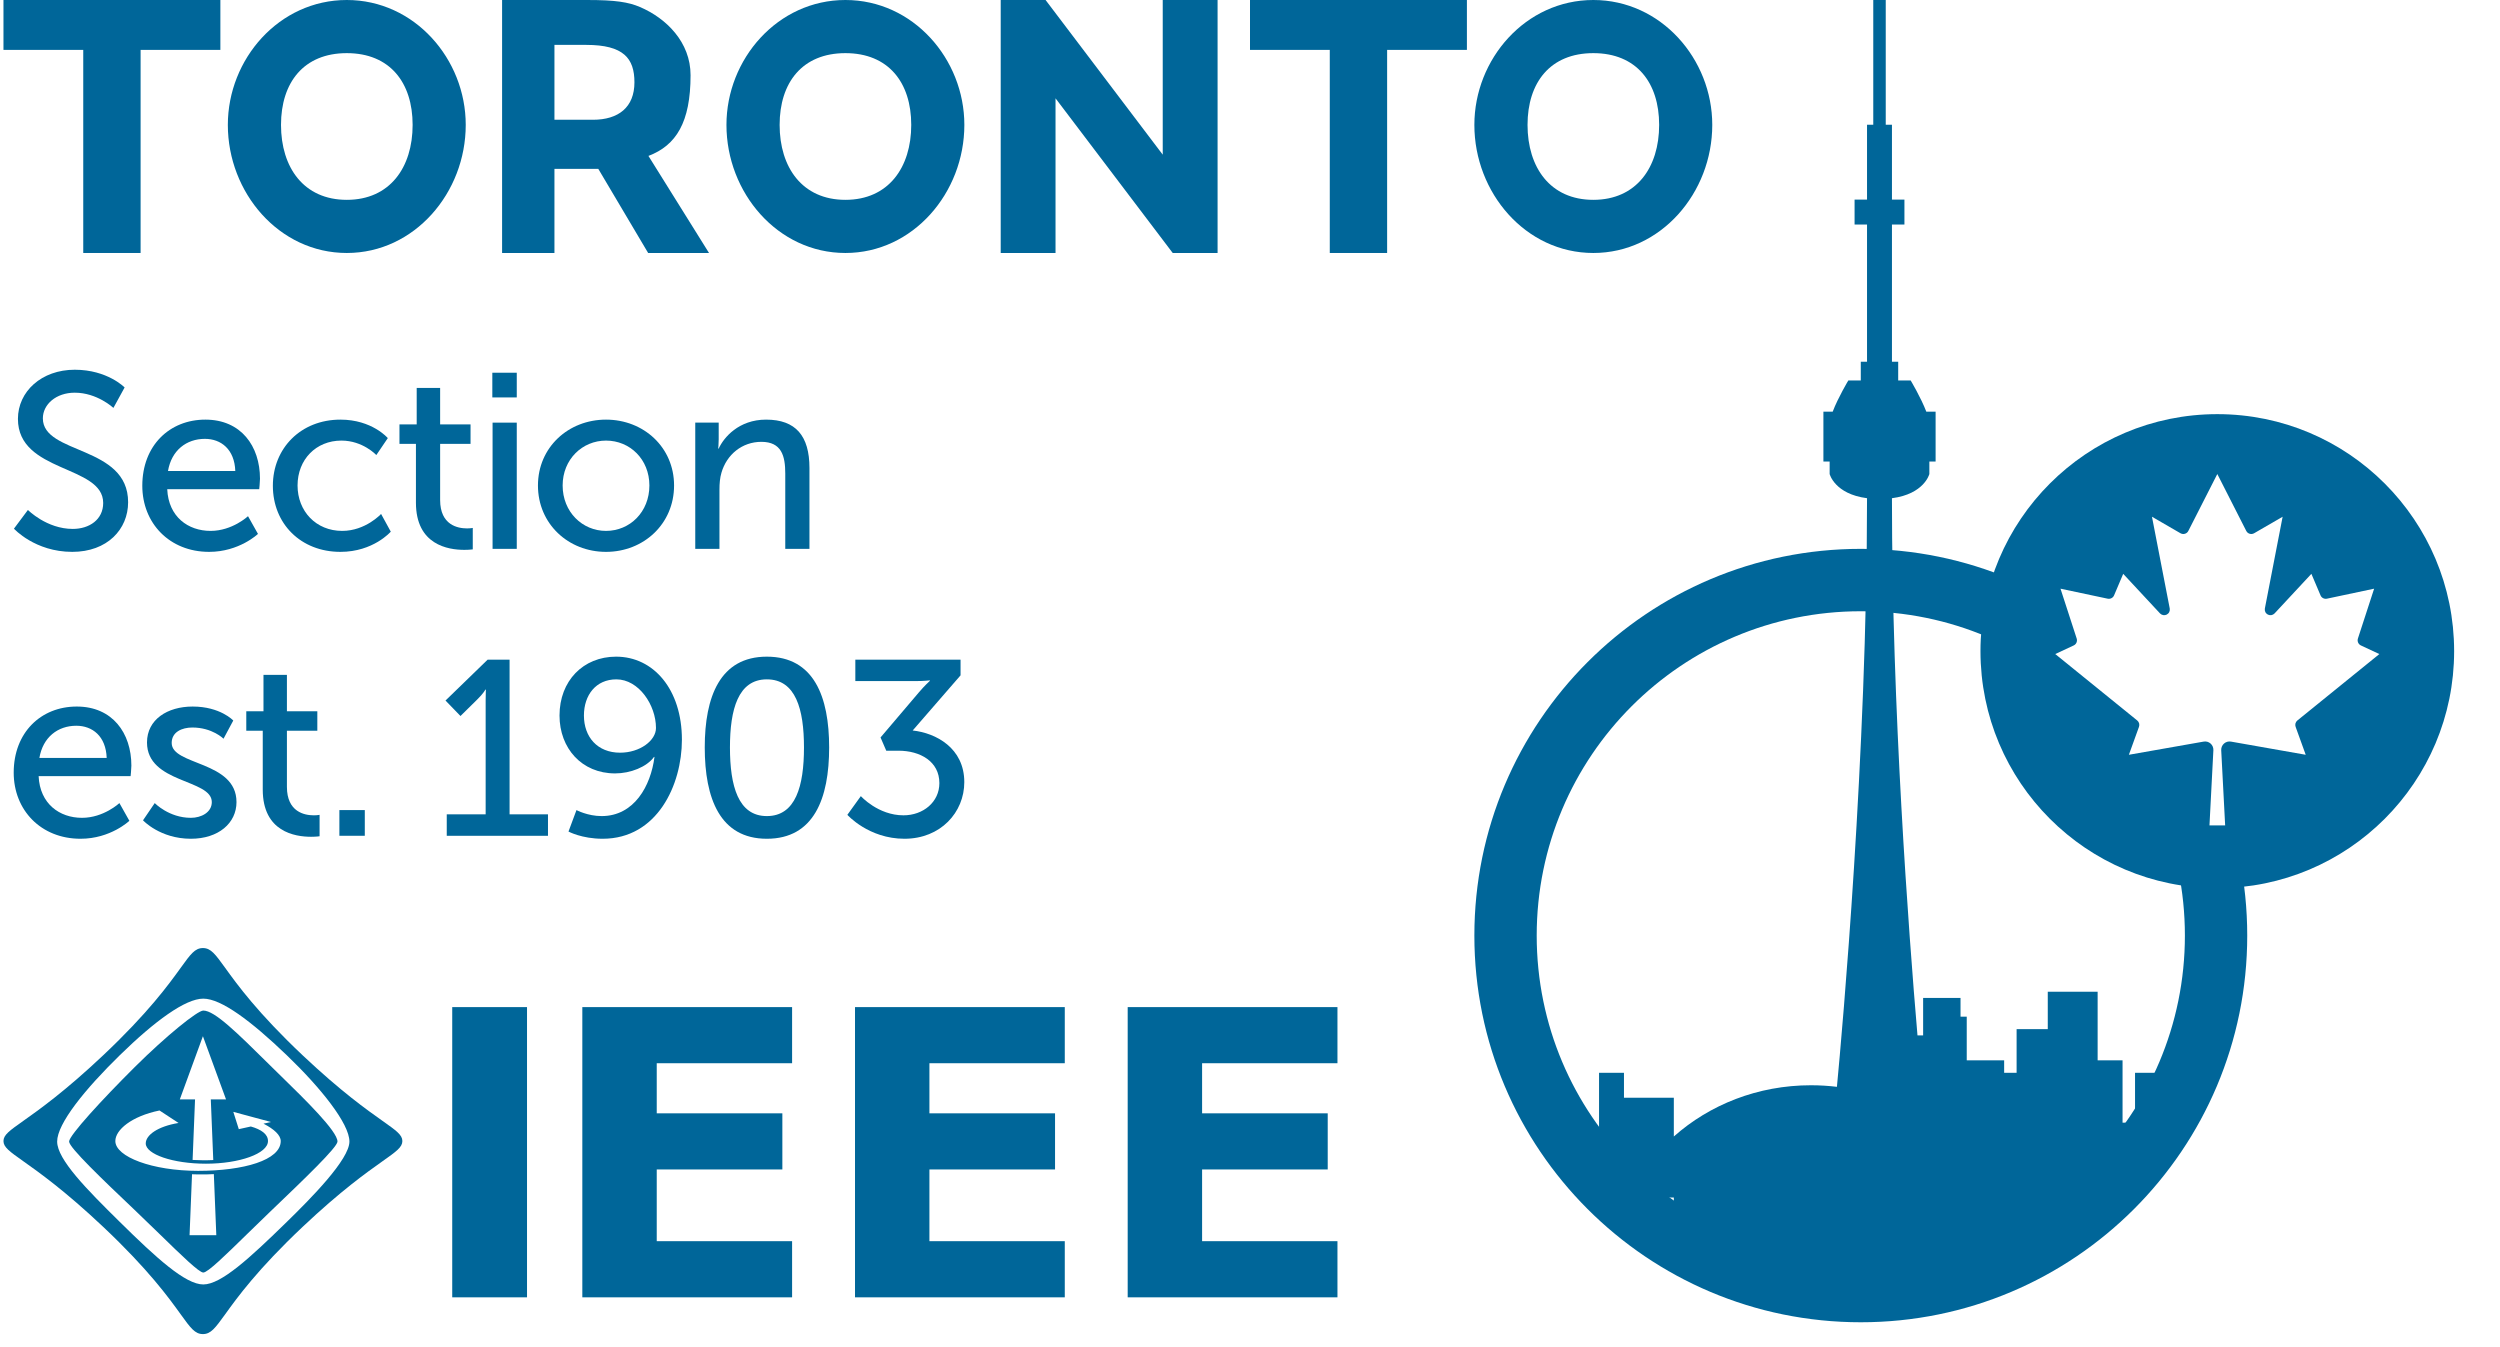 <?xml version="1.0" encoding="UTF-8"?>
<svg xmlns="http://www.w3.org/2000/svg" xmlns:xlink="http://www.w3.org/1999/xlink" width="360px" height="194px" viewBox="0 0 359 194" version="1.1">
<g id="surface1">
<rect x="0" y="0" width="359" height="194" style="fill:rgb(100%,100%,100%);fill-opacity:1;stroke:none;"/>
<path style=" stroke:none;fill-rule:nonzero;fill:rgb(0%,40%,60%);fill-opacity:1;" d="M 75.391 186.816 L 64.621 186.816 L 64.621 145.023 L 75.391 145.023 Z M 75.391 186.816 "/>
<path style=" stroke:none;fill-rule:nonzero;fill:rgb(0%,40%,60%);fill-opacity:1;" d="M 113.562 186.816 L 83.355 186.816 L 83.355 145.023 L 113.562 145.023 L 113.562 153.105 L 94.07 153.105 L 94.07 160.32 L 112.16 160.32 L 112.16 168.402 L 94.07 168.402 L 94.07 178.73 L 113.562 178.73 Z M 113.562 186.816 "/>
<path style=" stroke:none;fill-rule:nonzero;fill:rgb(0%,40%,60%);fill-opacity:1;" d="M 152.828 186.816 L 122.621 186.816 L 122.621 145.023 L 152.828 145.023 L 152.828 153.105 L 133.336 153.105 L 133.336 160.32 L 151.426 160.32 L 151.426 168.402 L 133.336 168.402 L 133.336 178.73 L 152.828 178.73 Z M 152.828 186.816 "/>
<path style=" stroke:none;fill-rule:nonzero;fill:rgb(0%,40%,60%);fill-opacity:1;" d="M 192.094 186.816 L 161.887 186.816 L 161.887 145.023 L 192.094 145.023 L 192.094 153.105 L 172.602 153.105 L 172.602 160.32 L 190.691 160.32 L 190.691 168.402 L 172.602 168.402 L 172.602 178.73 L 192.094 178.73 Z M 192.094 186.816 "/>
<path style=" stroke:none;fill-rule:nonzero;fill:rgb(0%,40%,60%);fill-opacity:1;" d="M 1.508 76.129 C 1.508 76.129 4.523 79.469 9.906 79.469 C 14.934 79.469 17.949 76.234 17.949 72.32 C 17.949 64.094 5.672 65.492 5.672 60.246 C 5.672 58.234 7.574 56.547 10.266 56.547 C 13.5 56.547 15.832 58.738 15.832 58.738 L 17.445 55.793 C 17.445 55.793 14.969 53.242 10.266 53.242 C 5.492 53.242 2.082 56.367 2.082 60.32 C 2.082 68.117 14.359 66.93 14.359 72.426 C 14.359 74.832 12.348 76.164 9.98 76.164 C 6.211 76.164 3.52 73.434 3.52 73.434 Z M 1.508 76.129 "/>
<path style=" stroke:none;fill-rule:nonzero;fill:rgb(0%,40%,60%);fill-opacity:1;" d="M 19.992 69.949 C 19.992 75.336 23.906 79.469 29.613 79.469 C 33.957 79.469 36.648 76.883 36.648 76.883 L 35.215 74.332 C 35.215 74.332 32.953 76.449 29.828 76.449 C 26.598 76.449 23.762 74.438 23.582 70.449 L 36.828 70.449 C 36.828 70.449 36.938 69.41 36.938 68.941 C 36.938 64.234 34.207 60.426 29.074 60.426 C 23.906 60.426 19.992 64.164 19.992 69.949 Z M 23.691 67.828 C 24.191 64.848 26.348 63.195 29.004 63.195 C 31.336 63.195 33.273 64.703 33.383 67.828 Z M 23.691 67.828 "/>
<path style=" stroke:none;fill-rule:nonzero;fill:rgb(0%,40%,60%);fill-opacity:1;" d="M 38.793 69.949 C 38.793 75.41 42.812 79.469 48.523 79.469 C 53.262 79.469 55.773 76.559 55.773 76.559 L 54.375 74.008 C 54.375 74.008 52.148 76.449 48.773 76.449 C 45.004 76.449 42.348 73.613 42.348 69.91 C 42.348 66.176 45.004 63.445 48.664 63.445 C 51.754 63.445 53.691 65.527 53.691 65.527 L 55.344 63.086 C 55.344 63.086 53.082 60.426 48.523 60.426 C 42.812 60.426 38.793 64.559 38.793 69.949 Z M 38.793 69.949 "/>
<path style=" stroke:none;fill-rule:nonzero;fill:rgb(0%,40%,60%);fill-opacity:1;" d="M 59.395 72.391 C 59.395 78.461 64.027 79.18 66.359 79.18 C 67.078 79.18 67.578 79.109 67.578 79.109 L 67.578 76.02 C 67.578 76.02 67.258 76.09 66.754 76.09 C 65.426 76.09 62.879 75.625 62.879 71.996 L 62.879 63.914 L 67.258 63.914 L 67.258 61.109 L 62.879 61.109 L 62.879 55.863 L 59.504 55.863 L 59.504 61.109 L 57.023 61.109 L 57.023 63.914 L 59.395 63.914 Z M 59.395 72.391 "/>
<path style=" stroke:none;fill-rule:nonzero;fill:rgb(0%,40%,60%);fill-opacity:1;" d="M 70.395 57.23 L 73.914 57.23 L 73.914 53.672 L 70.395 53.672 Z M 70.43 79.035 L 73.914 79.035 L 73.914 60.859 L 70.43 60.859 Z M 70.43 79.035 "/>
<path style=" stroke:none;fill-rule:nonzero;fill:rgb(0%,40%,60%);fill-opacity:1;" d="M 76.965 69.91 C 76.965 75.445 81.344 79.469 86.766 79.469 C 92.188 79.469 96.566 75.445 96.566 69.91 C 96.566 64.414 92.188 60.426 86.766 60.426 C 81.344 60.426 76.965 64.414 76.965 69.91 Z M 80.52 69.91 C 80.52 66.141 83.355 63.445 86.766 63.445 C 90.211 63.445 93.012 66.141 93.012 69.91 C 93.012 73.719 90.211 76.449 86.766 76.449 C 83.355 76.449 80.52 73.719 80.52 69.91 Z M 80.52 69.91 "/>
<path style=" stroke:none;fill-rule:nonzero;fill:rgb(0%,40%,60%);fill-opacity:1;" d="M 99.617 79.035 L 103.102 79.035 L 103.102 70.523 C 103.102 69.625 103.172 68.797 103.387 68.078 C 104.141 65.457 106.367 63.625 109.133 63.625 C 112.039 63.625 112.578 65.637 112.578 68.188 L 112.578 79.035 L 116.062 79.035 L 116.062 67.398 C 116.062 62.762 114.086 60.426 109.816 60.426 C 105.867 60.426 103.711 63.016 102.992 64.594 L 102.922 64.594 C 102.922 64.594 102.992 63.984 102.992 63.266 L 102.992 60.859 L 99.617 60.859 Z M 99.617 79.035 "/>
<path style=" stroke:none;fill-rule:nonzero;fill:rgb(0%,40%,60%);fill-opacity:1;" d="M 1.473 111.262 C 1.473 116.652 5.387 120.781 11.094 120.781 C 15.438 120.781 18.129 118.195 18.129 118.195 L 16.695 115.645 C 16.695 115.645 14.434 117.766 11.309 117.766 C 8.078 117.766 5.242 115.754 5.062 111.766 L 18.309 111.766 C 18.309 111.766 18.418 110.723 18.418 110.258 C 18.418 105.551 15.688 101.742 10.555 101.742 C 5.387 101.742 1.473 105.48 1.473 111.262 Z M 5.172 109.145 C 5.672 106.16 7.828 104.508 10.484 104.508 C 12.816 104.508 14.754 106.016 14.863 109.145 Z M 5.172 109.145 "/>
<path style=" stroke:none;fill-rule:nonzero;fill:rgb(0%,40%,60%);fill-opacity:1;" d="M 20.094 118.125 C 20.094 118.125 22.535 120.781 26.984 120.781 C 30.973 120.781 33.555 118.52 33.555 115.5 C 33.555 109.539 24.223 110.258 24.223 106.988 C 24.223 105.406 25.695 104.762 27.203 104.762 C 30.074 104.762 31.688 106.375 31.688 106.375 L 33.09 103.754 C 33.09 103.754 31.223 101.742 27.238 101.742 C 23.613 101.742 20.668 103.609 20.668 106.914 C 20.668 112.844 30 112.16 30 115.5 C 30 116.977 28.492 117.766 26.984 117.766 C 23.828 117.766 21.781 115.645 21.781 115.645 Z M 20.094 118.125 "/>
<path style=" stroke:none;fill-rule:nonzero;fill:rgb(0%,40%,60%);fill-opacity:1;" d="M 37.336 113.707 C 37.336 119.777 41.965 120.496 44.297 120.496 C 45.016 120.496 45.52 120.422 45.52 120.422 L 45.52 117.336 C 45.52 117.336 45.195 117.406 44.695 117.406 C 43.367 117.406 40.816 116.938 40.816 113.309 L 40.816 105.227 L 45.195 105.227 L 45.195 102.426 L 40.816 102.426 L 40.816 97.18 L 37.441 97.18 L 37.441 102.426 L 34.965 102.426 L 34.965 105.227 L 37.336 105.227 Z M 37.336 113.707 "/>
<path style=" stroke:none;fill-rule:nonzero;fill:rgb(0%,40%,60%);fill-opacity:1;" d="M 48.371 120.352 L 52.031 120.352 L 52.031 116.652 L 48.371 116.652 Z M 48.371 120.352 "/>
<path style=" stroke:none;fill-rule:nonzero;fill:rgb(0%,40%,60%);fill-opacity:1;" d="M 63.832 120.352 L 78.41 120.352 L 78.41 117.262 L 72.879 117.262 L 72.879 94.988 L 69.723 94.988 L 63.652 100.879 L 65.809 103.105 L 68.176 100.773 C 69.109 99.875 69.398 99.301 69.398 99.301 L 69.469 99.301 C 69.469 99.301 69.434 100.09 69.434 100.879 L 69.434 117.262 L 63.832 117.262 Z M 63.832 120.352 "/>
<path style=" stroke:none;fill-rule:nonzero;fill:rgb(0%,40%,60%);fill-opacity:1;" d="M 86.281 120.781 C 94.141 120.781 97.695 113.023 97.695 106.52 C 97.695 99.262 93.602 94.559 88.219 94.559 C 83.48 94.559 80.07 98.043 80.07 103.035 C 80.07 107.742 83.266 111.371 88.074 111.371 C 90.301 111.371 92.633 110.438 93.676 109 L 93.746 109 C 93.207 113.203 90.805 117.516 86.137 117.516 C 84.125 117.516 82.512 116.652 82.512 116.652 L 81.363 119.742 C 81.363 119.742 83.266 120.781 86.281 120.781 Z M 88.793 108.387 C 85.527 108.387 83.586 106.125 83.586 103.035 C 83.586 100.09 85.312 97.828 88.254 97.828 C 91.484 97.828 93.961 101.527 93.961 104.832 C 93.961 106.629 91.664 108.387 88.793 108.387 Z M 88.793 108.387 "/>
<path style=" stroke:none;fill-rule:nonzero;fill:rgb(0%,40%,60%);fill-opacity:1;" d="M 109.926 120.781 C 116.711 120.781 118.898 114.965 118.898 107.633 C 118.898 100.34 116.711 94.559 109.926 94.559 C 103.176 94.559 100.984 100.34 100.984 107.633 C 100.984 114.965 103.176 120.781 109.926 120.781 Z M 109.926 117.516 C 105.797 117.516 104.613 113.168 104.613 107.633 C 104.613 102.137 105.797 97.828 109.926 97.828 C 114.09 97.828 115.273 102.137 115.273 107.633 C 115.273 113.168 114.09 117.516 109.926 117.516 Z M 109.926 117.516 "/>
<path style=" stroke:none;fill-rule:nonzero;fill:rgb(0%,40%,60%);fill-opacity:1;" d="M 121.52 117.336 C 121.52 117.336 124.574 120.781 129.742 120.781 C 134.949 120.781 138.359 116.977 138.359 112.629 C 138.359 107.707 134.266 105.551 130.926 105.191 L 137.82 97.25 L 137.82 94.988 L 122.668 94.988 L 122.668 98.078 L 131.25 98.078 C 132.648 98.078 133.402 97.969 133.402 97.969 L 133.402 98.043 C 133.402 98.043 132.648 98.723 131.824 99.695 L 126.297 106.195 L 127.121 108.102 L 128.879 108.102 C 132.004 108.102 134.77 109.645 134.77 112.77 C 134.77 115.5 132.434 117.406 129.598 117.406 C 125.938 117.406 123.461 114.641 123.461 114.641 Z M 121.52 117.336 "/>
<path style=" stroke:none;fill-rule:nonzero;fill:rgb(0%,40%,60%);fill-opacity:1;" d="M 143.602 36.43 L 151.496 36.43 L 151.496 14.156 L 168.371 36.43 L 174.832 36.43 L 174.832 0 L 166.934 0 L 166.934 22.273 L 150.062 0 L 143.602 0 Z M 143.602 36.43 "/>
<path style=" stroke:none;fill-rule:nonzero;fill:rgb(0%,40%,60%);fill-opacity:1;" d="M 71.801 36.43 L 79.34 36.43 L 79.34 24.32 L 85.656 24.32 L 92.832 36.43 L 101.598 36.43 L 92.875 22.453 C 96.875 20.938 98.941 17.605 98.941 10.828 C 98.941 6.07 95.449 2.633 91.66 1.012 C 90.004 0.305 88.137 0 84.023 0 L 71.801 0 Z M 79.34 17.246 L 79.34 6.465 L 83.918 6.465 C 89.309 6.465 90.859 8.414 90.859 11.855 C 90.859 15.449 88.562 17.246 84.879 17.246 Z M 79.34 17.246 "/>
<path style=" stroke:none;fill-rule:nonzero;fill:rgb(0%,40%,60%);fill-opacity:1;" d="M 11.488 36.43 L 19.746 36.43 L 19.746 7.184 L 31.234 7.184 L 31.234 0 L 0 0 L 0 7.184 L 11.488 7.184 Z M 11.488 36.43 "/>
<path style=" stroke:none;fill-rule:nonzero;fill:rgb(0%,40%,60%);fill-opacity:1;" d="M 32.309 17.984 C 32.309 27.746 39.684 36.43 49.438 36.43 C 59.191 36.43 66.566 27.746 66.566 17.984 C 66.566 8.504 59.191 0 49.438 0 C 39.684 0 32.309 8.504 32.309 17.984 Z M 39.965 17.984 C 39.965 11.891 43.227 7.652 49.438 7.652 C 55.648 7.652 58.918 11.891 58.918 17.984 C 58.918 24.105 55.648 28.777 49.438 28.777 C 43.227 28.777 39.965 24.105 39.965 17.984 Z M 39.965 17.984 "/>
<path style=" stroke:none;fill-rule:nonzero;fill:rgb(0%,40%,60%);fill-opacity:1;" d="M 190.988 36.43 L 199.246 36.43 L 199.246 7.184 L 210.734 7.184 L 210.734 0 L 179.5 0 L 179.5 7.184 L 190.988 7.184 Z M 190.988 36.43 "/>
<path style=" stroke:none;fill-rule:nonzero;fill:rgb(0%,40%,60%);fill-opacity:1;" d="M 211.809 17.984 C 211.809 27.746 219.184 36.43 228.938 36.43 C 238.691 36.43 246.066 27.746 246.066 17.984 C 246.066 8.504 238.691 0 228.938 0 C 219.184 0 211.809 8.504 211.809 17.984 Z M 219.465 17.984 C 219.465 11.891 222.727 7.652 228.938 7.652 C 235.148 7.652 238.418 11.891 238.418 17.984 C 238.418 24.105 235.148 28.777 228.938 28.777 C 222.727 28.777 219.465 24.105 219.465 17.984 Z M 219.465 17.984 "/>
<path style=" stroke:none;fill-rule:nonzero;fill:rgb(0%,40%,60%);fill-opacity:1;" d="M 104.109 17.984 C 104.109 27.746 111.484 36.43 121.238 36.43 C 130.992 36.43 138.367 27.746 138.367 17.984 C 138.367 8.504 130.992 0 121.238 0 C 111.484 0 104.109 8.504 104.109 17.984 Z M 111.766 17.984 C 111.766 11.891 115.027 7.652 121.238 7.652 C 127.449 7.652 130.719 11.891 130.719 17.984 C 130.719 24.105 127.449 28.777 121.238 28.777 C 115.027 28.777 111.766 24.105 111.766 17.984 Z M 111.766 17.984 "/>
<path style=" stroke:none;fill-rule:evenodd;fill:rgb(0%,40%,60%);fill-opacity:1;" d="M 25.52 139.367 C 26.945 137.391 27.574 136.52 28.719 136.52 L 28.719 192.109 C 27.574 192.109 26.945 191.238 25.52 189.262 C 23.781 186.848 20.855 182.793 14.359 176.668 C 8.824 171.445 5.113 168.816 2.852 167.215 C 0.867 165.809 0 165.195 0 164.312 C 0 163.43 0.867 162.816 2.852 161.41 C 5.113 159.809 8.824 157.184 14.359 151.961 C 20.855 145.832 23.781 141.777 25.52 139.367 Z M 31.922 139.367 C 30.492 137.391 29.863 136.52 28.719 136.52 L 28.719 192.109 C 29.863 192.109 30.492 191.238 31.922 189.262 C 33.66 186.848 36.586 182.793 43.078 176.668 C 48.613 171.445 52.324 168.816 54.586 167.215 C 56.574 165.809 57.441 165.195 57.441 164.312 C 57.441 163.43 56.574 162.816 54.586 161.41 C 52.324 159.809 48.613 157.184 43.078 151.961 C 36.586 145.832 33.66 141.777 31.922 139.367 Z M 31.922 139.367 "/>
<path style=" stroke:none;fill-rule:evenodd;fill:rgb(100%,100%,100%);fill-opacity:1;" d="M 28.773 184.961 C 31.352 184.961 35.477 181.152 40.797 175.957 C 44.32 172.523 49.816 166.957 49.816 164.383 C 49.816 161.812 45.73 156.688 40.797 151.953 C 35.66 147.02 31.352 143.805 28.773 143.805 C 26.195 143.805 21.797 147.02 16.75 151.953 C 11.703 156.883 7.73 161.812 7.73 164.383 C 7.73 166.957 11.984 171.262 16.75 175.957 C 22.012 181.145 26.195 184.961 28.773 184.961 Z M 38.281 153.301 C 38.402 153.422 38.527 153.543 38.652 153.668 C 39.074 154.082 39.547 154.547 40.051 155.039 C 43.395 158.305 48.098 162.895 48.098 164.383 C 48.098 165.207 43.195 169.895 38.77 174.133 L 38.652 174.242 C 37.43 175.41 36.242 176.57 35.137 177.652 C 31.938 180.781 29.418 183.246 28.773 183.246 C 28.168 183.246 25.645 180.789 22.551 177.773 C 21.391 176.641 20.148 175.434 18.895 174.242 C 14.238 169.82 9.449 165.246 9.449 164.383 C 9.449 163.512 14.188 158.348 18.895 153.668 C 23.441 149.148 27.949 145.52 28.773 145.52 C 30.41 145.52 33.617 148.691 38.281 153.301 Z M 38.281 153.301 "/>
<path style=" stroke:none;fill-rule:evenodd;fill:rgb(100%,100%,100%);fill-opacity:1;" d="M 28.719 149.215 L 32.047 158.309 L 29.855 158.309 L 30.211 167.047 C 29.281 167.098 28.207 167.09 27.234 167.031 L 27.586 158.309 L 25.395 158.309 Z M 27.152 169.094 L 26.797 177.867 L 30.648 177.867 L 30.293 169.074 C 29.633 169.121 28.953 169.117 28.25 169.117 C 28.172 169.117 28.098 169.117 28.02 169.117 C 27.734 169.117 27.441 169.109 27.152 169.094 Z M 27.152 169.094 "/>
<path style=" stroke:none;fill-rule:evenodd;fill:rgb(100%,100%,100%);fill-opacity:1;" d="M 28.02 168.602 C 34.598 168.602 39.926 167.059 39.926 164.312 C 39.926 163.477 38.977 162.59 37.441 161.809 L 38.527 161.57 L 33.098 160.109 L 33.887 162.598 L 35.621 162.215 C 37.113 162.645 38.09 163.312 38.09 164.312 C 38.09 166.125 33.945 167.574 29.156 167.574 C 24.371 167.574 20.488 166.203 20.488 164.656 C 20.488 163.457 22.199 162.203 25.211 161.707 L 22.469 159.91 C 18.422 160.742 16.109 162.711 16.109 164.312 C 16.109 166.578 21.441 168.602 28.02 168.602 Z M 28.02 168.602 "/>
<path style=" stroke:none;fill-rule:evenodd;fill:rgb(0%,40%,60%);fill-opacity:1;" d="M 267.453 181.426 C 293.23 181.426 314.125 160.516 314.125 134.723 C 314.125 108.93 293.23 88.02 267.453 88.02 C 241.68 88.02 220.785 108.93 220.785 134.723 C 220.785 160.516 241.68 181.426 267.453 181.426 Z M 267.453 190.406 C 298.188 190.406 323.102 165.477 323.102 134.723 C 323.102 103.969 298.188 79.035 267.453 79.035 C 236.723 79.035 211.809 103.969 211.809 134.723 C 211.809 165.477 236.723 190.406 267.453 190.406 Z M 267.453 190.406 "/>
<path style=" stroke:none;fill-rule:nonzero;fill:rgb(0%,40%,60%);fill-opacity:1;" d="M 269.25 0 L 271.047 0 L 271.047 17.965 L 271.941 17.965 L 271.941 28.742 L 273.738 28.742 L 273.738 32.332 L 271.941 32.332 L 271.941 52.094 L 272.84 52.094 L 272.84 54.785 L 274.637 54.785 C 274.637 54.785 276.121 57.266 276.887 59.277 L 278.227 59.277 L 278.227 66.465 L 277.328 66.465 L 277.328 68.258 C 277.328 68.258 276.605 71.141 271.941 71.742 L 271.941 71.852 C 271.941 101.934 274.32 133.926 275.617 149.094 L 276.43 149.094 L 276.43 143.703 L 281.816 143.703 L 281.816 146.398 L 282.711 146.398 L 282.711 152.684 L 288.098 152.684 L 288.098 154.48 L 289.891 154.48 L 289.891 148.195 L 294.379 148.195 L 294.379 142.805 L 301.559 142.805 L 301.559 152.684 L 305.148 152.684 L 305.148 161.668 L 306.945 161.668 L 306.945 154.48 L 314.125 154.48 L 314.125 163.465 L 308.738 163.465 L 308.738 168.852 L 301.559 168.852 L 301.559 175.141 L 294.379 175.141 L 294.379 179.629 L 290.789 179.629 L 290.789 183.223 L 240.531 183.223 L 240.531 172.445 L 236.688 172.445 L 233.348 173.824 C 233.535 173.359 233.73 172.898 233.941 172.445 L 233.352 172.445 L 233.352 168.852 L 229.762 168.852 L 229.762 154.48 L 233.352 154.48 L 233.352 158.074 L 240.531 158.074 L 240.531 163.656 C 245.676 159.082 252.629 156.277 260.273 156.277 C 261.543 156.277 262.793 156.355 264.016 156.504 C 264.801 148.227 268.352 108.617 268.352 71.852 L 268.352 71.742 C 263.688 71.141 262.969 68.258 262.969 68.258 L 262.969 66.465 L 262.07 66.465 L 262.07 59.277 L 263.41 59.277 C 264.172 57.266 265.66 54.785 265.66 54.785 L 267.453 54.785 L 267.453 52.094 L 268.352 52.094 L 268.352 32.332 L 266.559 32.332 L 266.559 28.742 L 268.352 28.742 L 268.352 17.965 L 269.25 17.965 Z M 269.25 0 "/>
<path style=" stroke:none;fill-rule:nonzero;fill:rgb(0%,40%,60%);fill-opacity:1;" d="M 352.895 93.766 C 352.895 112.617 337.629 127.895 318.793 127.895 C 299.957 127.895 284.688 112.617 284.688 93.766 C 284.688 74.918 299.957 59.637 318.793 59.637 C 337.629 59.637 352.895 74.918 352.895 93.766 Z M 352.895 93.766 "/>
<path style=" stroke:none;fill-rule:nonzero;fill:rgb(100%,100%,100%);fill-opacity:1;" d="M 317.664 118.855 L 318.227 108.02 C 318.234 107.844 318.203 107.664 318.133 107.5 C 318.062 107.336 317.957 107.188 317.824 107.07 C 317.691 106.953 317.531 106.867 317.363 106.816 C 317.191 106.77 317.012 106.758 316.836 106.789 L 306.059 108.688 L 307.512 104.668 C 307.57 104.508 307.578 104.332 307.535 104.168 C 307.488 104.004 307.395 103.859 307.262 103.75 L 295.457 94.184 L 298.117 92.941 C 298.297 92.855 298.438 92.711 298.516 92.527 C 298.594 92.344 298.605 92.141 298.543 91.949 L 296.211 84.77 L 303.008 86.211 C 303.191 86.25 303.387 86.223 303.551 86.137 C 303.719 86.051 303.852 85.91 303.926 85.734 L 305.242 82.633 L 310.547 88.336 C 310.672 88.461 310.828 88.547 311.004 88.578 C 311.176 88.605 311.355 88.578 311.512 88.5 C 311.668 88.418 311.797 88.289 311.875 88.129 C 311.949 87.973 311.973 87.793 311.941 87.617 L 309.383 74.41 L 313.484 76.785 C 313.582 76.84 313.688 76.875 313.797 76.891 C 313.91 76.902 314.023 76.895 314.129 76.863 C 314.234 76.832 314.336 76.777 314.422 76.707 C 314.508 76.633 314.578 76.543 314.625 76.445 L 318.793 68.258 L 322.957 76.445 C 323.008 76.543 323.078 76.633 323.16 76.707 C 323.246 76.777 323.348 76.832 323.453 76.863 C 323.562 76.895 323.672 76.902 323.785 76.891 C 323.895 76.875 324 76.84 324.098 76.785 L 328.199 74.41 L 325.641 87.617 C 325.609 87.793 325.633 87.973 325.707 88.129 C 325.785 88.289 325.914 88.418 326.07 88.5 C 326.227 88.578 326.406 88.605 326.578 88.578 C 326.754 88.547 326.914 88.461 327.035 88.336 L 332.34 82.633 L 333.656 85.734 C 333.73 85.91 333.863 86.051 334.031 86.137 C 334.199 86.223 334.391 86.25 334.574 86.211 L 341.375 84.77 L 339.039 91.949 C 338.977 92.141 338.988 92.344 339.066 92.527 C 339.145 92.711 339.285 92.855 339.465 92.941 L 342.125 94.184 L 330.32 103.75 C 330.188 103.859 330.094 104.004 330.047 104.168 C 330.004 104.332 330.012 104.508 330.07 104.668 L 331.523 108.688 L 320.75 106.789 C 320.574 106.758 320.391 106.77 320.223 106.816 C 320.051 106.867 319.891 106.953 319.758 107.07 C 319.625 107.188 319.52 107.336 319.449 107.5 C 319.379 107.664 319.348 107.844 319.355 108.02 L 319.922 118.855 Z M 317.664 118.855 "/>
</g>
</svg>
